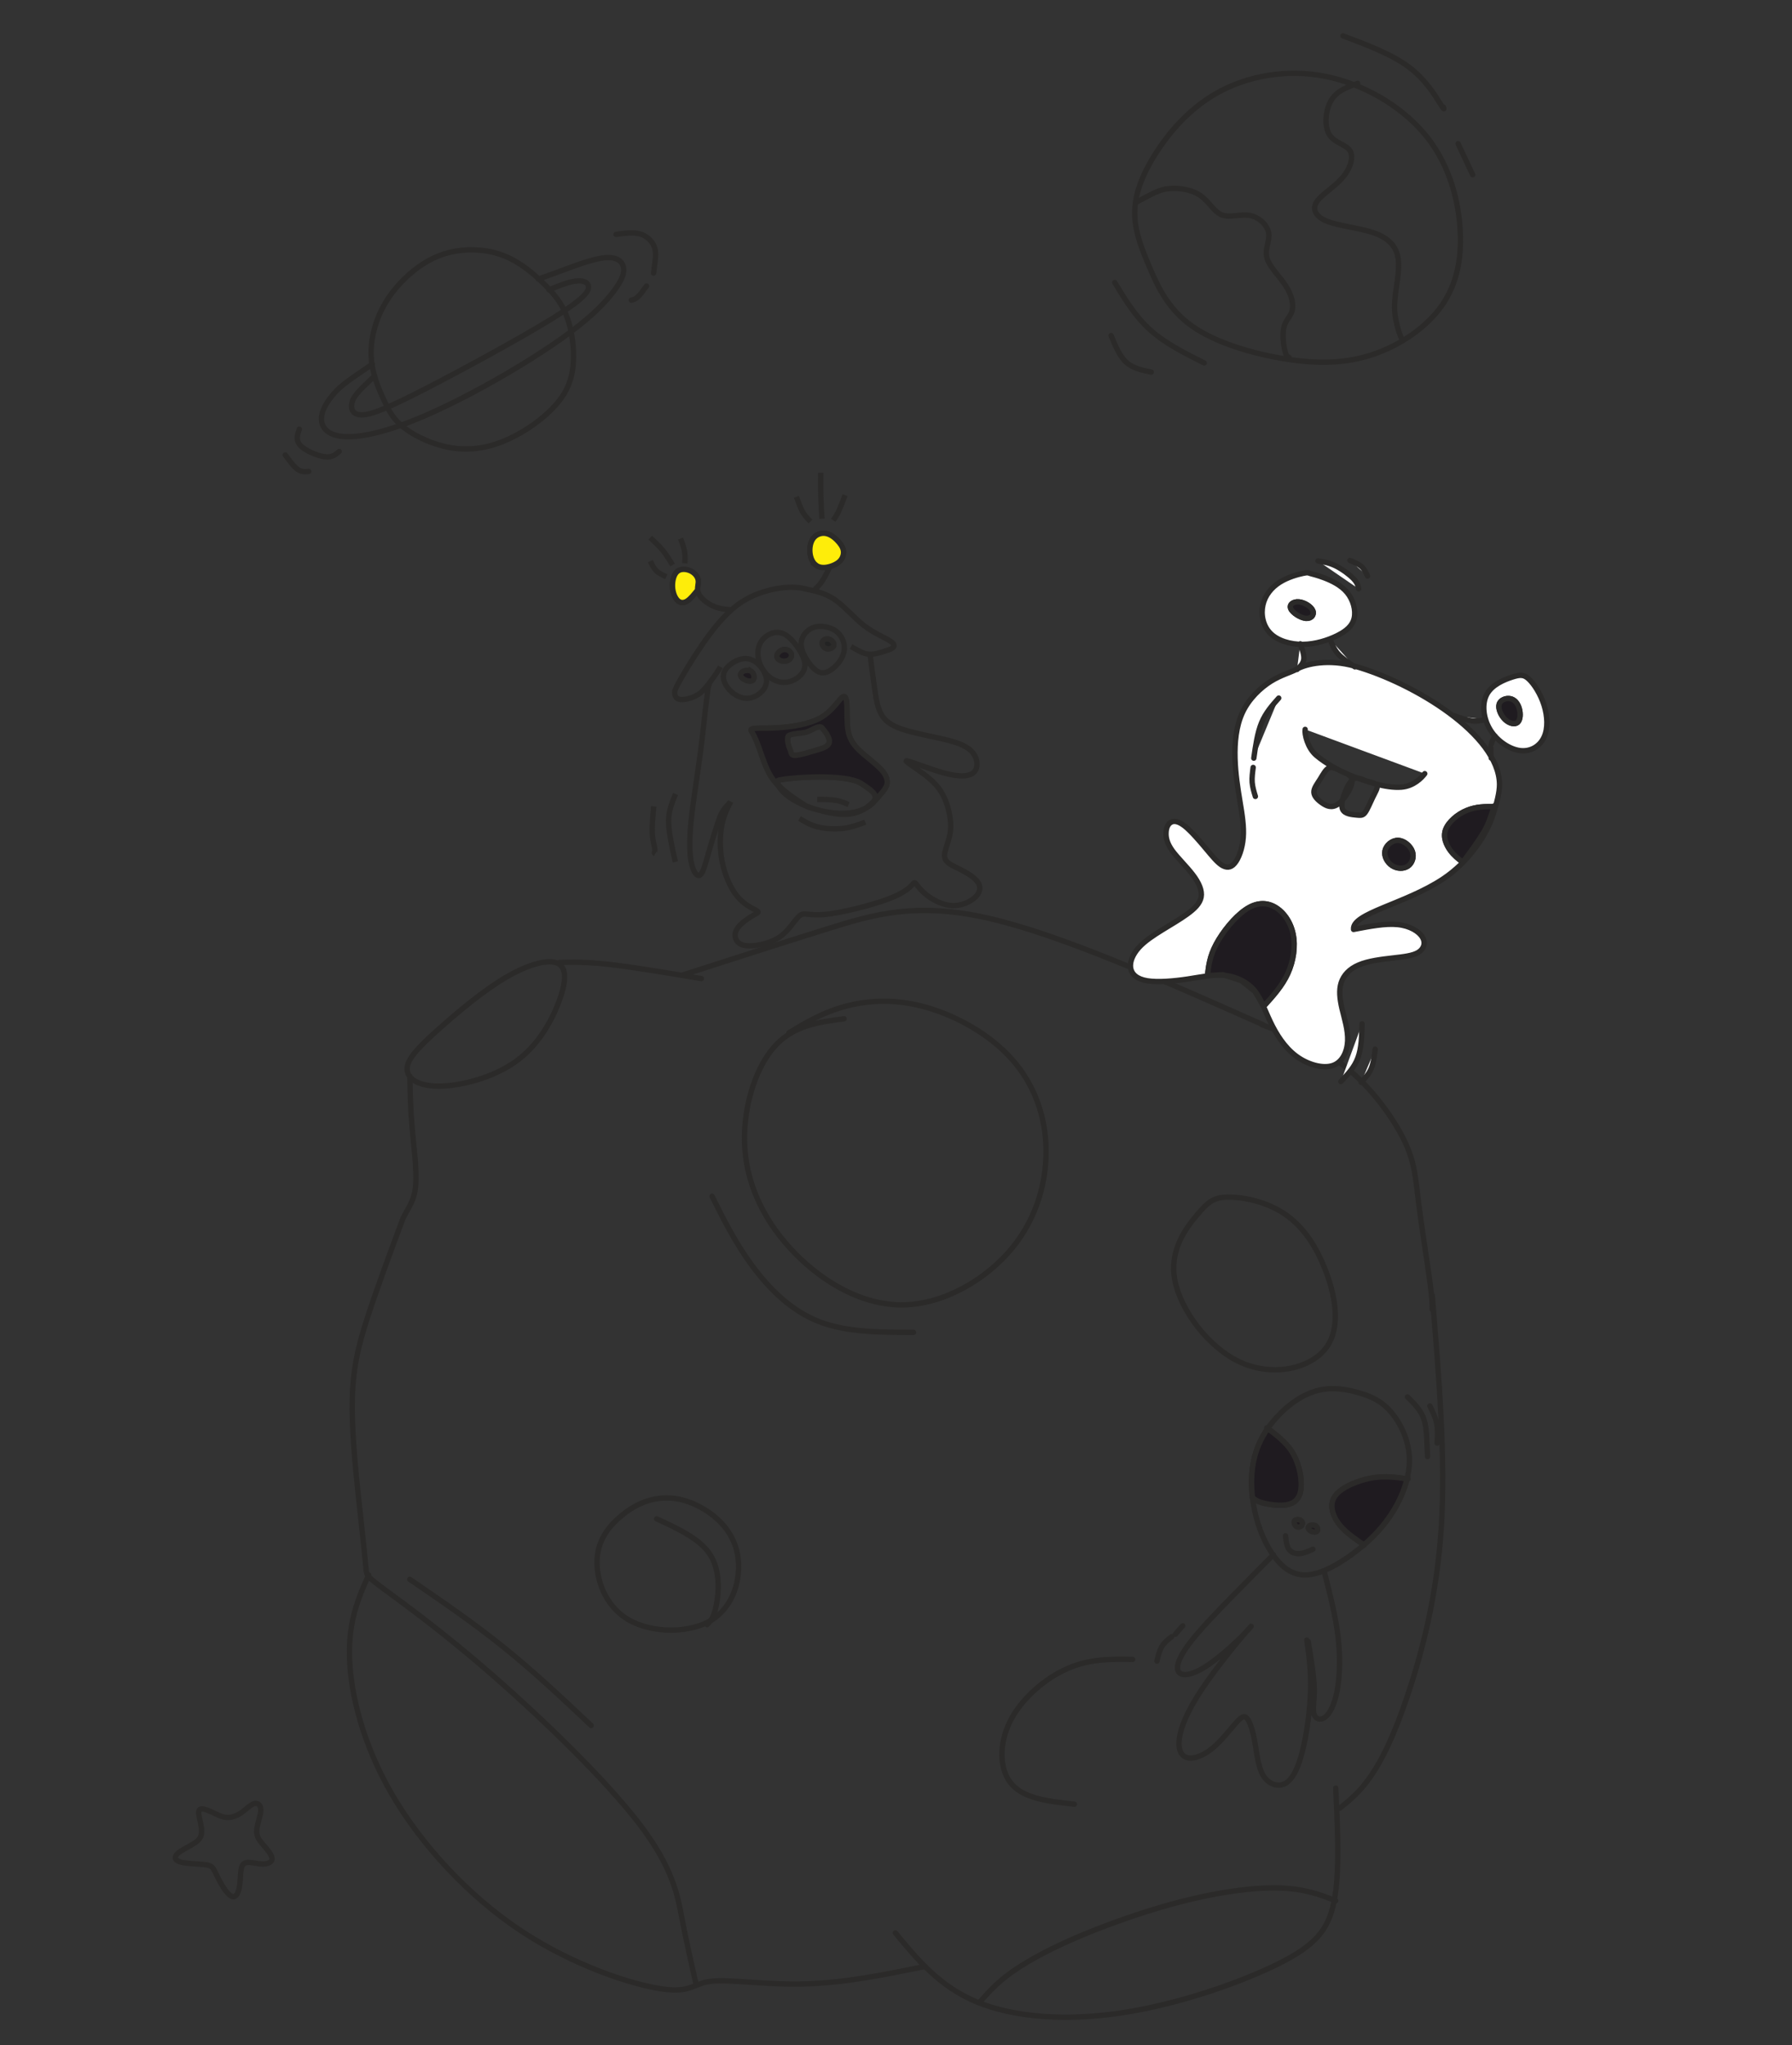 <?xml version="1.0" encoding="UTF-8" standalone="no"?>
<!-- Creator: CorelDRAW X7 -->

<svg
   xmlns:dc="http://purl.org/dc/elements/1.1/"
   xmlns:cc="http://creativecommons.org/ns#"
   xmlns:rdf="http://www.w3.org/1999/02/22-rdf-syntax-ns#"
   xmlns:svg="http://www.w3.org/2000/svg"
   xmlns="http://www.w3.org/2000/svg"
   xmlns:sodipodi="http://sodipodi.sourceforge.net/DTD/sodipodi-0.dtd"
   xmlns:inkscape="http://www.inkscape.org/namespaces/inkscape"
   xml:space="preserve"
   width="461"
   height="526"
   version="1.1"
   style="clip-rule:evenodd;fill-rule:evenodd;image-rendering:optimizeQuality;shape-rendering:geometricPrecision;text-rendering:geometricPrecision"
   viewBox="0 0 12197.292 13917.083"
   id="svg6522"
   sodipodi:docname="ca.svg"
   inkscape:version="0.92.4 (5da689c313, 2019-01-14)"><rect x="0" y="0" width="12197.292" height="13917.083" fill="#333333" stroke="none"/><sodipodi:namedview
   pagecolor="#ffffff"
   bordercolor="#666666"
   borderopacity="1"
   objecttolerance="10"
   gridtolerance="10"
   guidetolerance="10"
   inkscape:pageopacity="0"
   inkscape:pageshadow="2"
   inkscape:window-width="1920"
   inkscape:window-height="1017"
   id="namedview6524"
   showgrid="false"
   inkscape:zoom="1.6819304"
   inkscape:cx="381.31013"
   inkscape:cy="298.56423"
   inkscape:window-x="-8"
   inkscape:window-y="32"
   inkscape:window-maximized="1"
   inkscape:current-layer="svg6522"
   units="px" />
 <defs
   id="defs6452">
  <style
   type="text/css"
   id="style6450">
   <![CDATA[
    .str2 {stroke:#2B2A29;stroke-width:75}
    .str0 {stroke:#2B2A29;stroke-width:20}
    .str4 {stroke:#2B2A29;stroke-width:75;stroke-linecap:round}
    .str1 {stroke:#2B2A29;stroke-width:75;stroke-linecap:round;stroke-linejoin:round}
    .str3 {stroke:#2B2A29;stroke-width:75;stroke-linecap:round;stroke-linejoin:round}
    .fil0 {fill:none}
    .fil4 {fill:#7688A1}
    .fil2 {fill:#232323}
    .fil1 {fill:#1F1B20}
    .fil3 {fill:#FEED0A}
    .fil5 {fill:white}
   ]]>
  </style>
 </defs>
 <g
   id="Слой_x0020_1"
   transform="matrix(0.486,0,0,0.486,769.287,-226.695)">
  <g
   id="_1728678565936">
   <path
   class="fil0 str0"
   d="m 14553,2696 c -183,311 -251,558 -243,793 9,234 94,456 209,724 115,269 260,584 593,819 332,234 852,388 1309,460 456,73 848,64 1227,-64 380,-128 746,-375 964,-686 217,-311 285,-686 251,-1113 -34,-426 -170,-903 -503,-1296 -245,-289 -597,-532 -980,-680 -137,-53 -277,-94 -418,-121 -537,-102 -1083,0 -1505,239 -422,238 -720,614 -904,925 z"
   id="path6455"
   inkscape:connector-curvature="0"
   style="fill:none;stroke:#2b2a29;stroke-width:20" />
   <path
   class="fil0 str1"
   d="m 14553,2696 c 184,-311 482,-687 904,-925 422,-239 968,-341 1505,-239 537,102 1066,409 1398,801 333,393 469,870 503,1296 34,427 -34,802 -251,1113 -218,311 -584,558 -964,686 -379,128 -771,137 -1227,64 -457,-72 -977,-226 -1309,-460 -333,-235 -478,-550 -593,-819 -115,-268 -200,-490 -209,-724 -8,-235 60,-482 243,-793 z m -223,601 c 128,-60 287,-171 441,-188 153,-17 332,9 456,94 124,85 192,230 303,273 111,42 264,-17 396,8 132,26 243,137 260,248 17,110 -60,221 -25,345 34,124 179,260 264,392 85,132 111,260 89,345 -21,86 -89,128 -115,231 -25,102 -8,264 22,362 29,98 8,30 51,64 m 959,-3837 c -145,51 -290,103 -371,239 -81,136 -98,358 -26,477 73,120 235,137 290,226 56,90 5,252 -110,384 -116,132 -295,234 -359,337 -63,102 -12,204 150,268 162,64 434,90 631,154 196,64 315,166 353,320 39,153 -4,358 -25,520 -21,162 -21,281 4,392 26,111 38,175 90,277 M 17226,969 c 341,128 682,256 921,435 239,179 375,409 439,512 64,102 56,76 47,51 m 205,511 c 68,145 136,290 204,435 m -5013,1509 c 145,239 290,478 499,665 209,188 482,324 754,461 m -1304,-384 c 60,145 119,290 213,375 94,85 222,111 350,137"
   id="path6457"
   inkscape:connector-curvature="0"
   style="fill:none;stroke:#2b2a29;stroke-width:75;stroke-linecap:round;stroke-linejoin:round" />
  </g>
  <g
   id="_1728599282256">
   <path
   class="fil0 str2"
   d="m 8939,10701 c -37,-54 146,-35 271,-41 33,-1 69,-2 107,-5 183,-12 423,-45 587,-136 164,-91 251,-240 303,-285 51,-45 66,14 71,113 4,99 -3,237 16,346 19,108 64,185 146,267 83,82 202,168 284,246 81,77 124,147 118,224 -6,77 -98,158 -163,239 -308,378 -1151,101 -1335,-166 -38,-55 -60,-71 -94,-115 -146,-187 -194,-516 -311,-687 z m 3,-832 c 32,23 43,74 31,103 -11,29 -45,36 -83,27 -38,-9 -81,-34 -95,-61 -15,-27 -2,-56 31,-72 32,-16 84,-20 116,3 z m 462,-309 c 43,-2 85,27 96,61 11,35 -11,73 -47,91 -36,17 -86,14 -118,-4 -32,-17 -46,-48 -32,-81 15,-32 58,-66 101,-67 z m 652,-131 c 29,19 48,55 36,82 -13,27 -57,45 -92,39 -34,-6 -60,-36 -66,-64 -7,-27 5,-52 30,-65 25,-12 64,-11 92,8 z m -1019,336 c -72,-68 -154,-93 -247,-69 -92,24 -196,97 -230,179 -33,82 4,175 73,249 69,75 171,131 276,117 105,-14 215,-99 238,-198 24,-98 -38,-209 -110,-278 z m 544,-246 c -69,-95 -148,-178 -238,-195 -90,-18 -191,29 -249,102 -59,72 -75,170 -54,267 21,97 79,193 157,254 78,62 176,88 274,64 98,-25 195,-101 215,-194 20,-92 -37,-202 -105,-298 z m 454,-262 c -73,-24 -165,-32 -242,1 -77,33 -138,107 -152,186 -15,78 18,161 67,244 50,82 116,165 185,190 69,25 141,-9 205,-66 65,-56 120,-136 138,-215 18,-79 -2,-158 -39,-217 -36,-59 -90,-99 -162,-123 z m 136,-1194 c -41,-50 -105,-108 -174,-125 -69,-18 -142,6 -186,60 -44,54 -58,138 -50,211 8,73 38,134 81,168 43,34 98,41 160,30 61,-11 128,-39 170,-77 42,-39 59,-87 59,-132 -1,-44 -19,-85 -60,-135 z m -1983,663 c -50,62 -99,124 -147,155 -48,30 -95,29 -133,-7 -38,-37 -67,-108 -72,-189 -4,-82 16,-173 65,-216 48,-43 125,-38 186,-10 60,29 103,80 109,135 6,54 -25,112 3,178 28,66 116,139 204,179 87,40 173,47 259,54 m 1381,-612 c -38,80 -76,159 -117,218 -41,59 -85,98 -128,136 m -41,-21 c -94,-25 -188,-49 -357,-33 -168,16 -411,74 -621,219 -211,146 -390,380 -534,591 -145,211 -255,399 -314,505 -59,106 -66,131 -64,166 3,35 16,79 82,86 65,7 183,-24 267,-84 84,-61 240,-283 290,-373 m -154,236 c -29,81 -16,67 -40,234 -24,167 -44,419 -86,732 -41,313 -103,686 -131,966 -27,280 -21,466 8,590 29,125 81,187 122,154 42,-34 73,-162 120,-325 47,-163 109,-360 153,-483 45,-122 115,-164 142,-211 m 1963,-2066 c 21,167 42,333 65,488 22,155 45,297 123,396 77,99 209,153 399,202 189,48 436,90 600,142 164,53 244,116 284,197 40,82 38,182 -29,234 -68,52 -202,56 -411,-1 -208,-57 -491,-175 -523,-170 -31,5 189,133 329,254 140,121 199,235 241,363 41,128 64,270 42,403 -23,133 -91,255 -75,334 16,80 116,116 218,167 102,51 206,116 250,185 43,69 26,142 -43,206 -69,64 -189,119 -312,116 -124,-4 -251,-65 -341,-130 -89,-64 -141,-132 -167,-166 -26,-34 -26,-34 -61,4 -35,38 -105,114 -342,202 -238,89 -644,190 -874,213 -231,23 -287,-33 -353,13 -65,46 -141,193 -264,286 -122,94 -292,133 -408,140 -116,7 -178,-18 -212,-65 -34,-47 -40,-117 10,-186 51,-70 156,-140 221,-177 64,-37 87,-40 38,-68 -48,-27 -168,-78 -266,-197 -98,-118 -176,-305 -212,-490 -35,-184 -30,-367 -3,-506 27,-139 76,-235 125,-331 M 9677,8708 c 145,29 291,58 429,152 139,95 270,255 411,364 141,109 291,167 366,216 76,49 76,90 -15,123 -304,108 -326,68 -532,-44 m -336,31 c -34,-6 -60,-36 -66,-64 -7,-27 5,-52 30,-65 25,-12 64,-11 92,8 29,19 48,55 36,82 -13,27 -57,45 -92,39 z m -665,158 c -32,-17 -46,-48 -32,-81 15,-32 58,-66 101,-67 43,-2 85,27 96,61 11,35 -11,73 -47,91 -36,17 -86,14 -118,-4 z m 599,-222 c -7,-27 5,-52 30,-65 25,-12 64,-11 92,8 29,19 48,55 36,82 -13,27 -57,45 -92,39 -34,-6 -60,-36 -66,-64 z m -599,222 c -32,-17 -46,-48 -32,-81 15,-32 58,-66 101,-67 43,-2 85,27 96,61 11,35 -11,73 -47,91 -36,17 -86,14 -118,-4 z m -540,230 c -15,-27 -2,-56 31,-72 32,-16 84,-20 116,3 32,23 43,74 31,103 -11,29 -45,36 -83,27 -38,-9 -81,-34 -95,-61 z M 9842,8377 c -43,-34 -73,-95 -81,-168 -8,-73 6,-157 50,-211 44,-54 117,-78 186,-60 69,17 133,75 174,125 41,50 59,91 60,135 0,45 -17,93 -59,132 -33,30 -82,54 -131,68 -13,4 -26,7 -39,9 -62,11 -117,4 -160,-30 z m -1934,497 c -38,-37 -67,-108 -72,-189 -4,-82 16,-173 65,-216 48,-43 125,-38 186,-10 60,29 103,80 109,135 5,41 -12,85 -8,132 -50,62 -99,124 -147,155 -48,30 -95,29 -133,-7 z m 2628,3103 c -93,36 -187,71 -303,86 -117,14 -256,8 -362,-19 -107,-26 -182,-73 -257,-119 m -1735,-342 c -42,100 -84,201 -95,317 -10,116 11,247 32,355 20,108 40,193 60,278 m -303,-777 c -13,137 -25,273 -21,375 5,102 28,169 34,209 7,40 -3,53 -4,62 -2,9 5,14 12,18 m 2659,-5021 c -33,86 -65,172 -93,231 -28,59 -51,90 -73,122 m -175,-666 c -1,111 -2,223 1,330 3,107 10,210 16,313 m -358,-307 c 28,77 55,153 87,210 33,58 72,97 110,136 m -1759,585 c 2,-57 5,-115 -6,-172 -10,-58 -32,-116 -55,-174 m -199,534 c -50,-23 -101,-45 -138,-82 -38,-36 -62,-86 -86,-137 m 312,55 c -42,-69 -84,-139 -136,-203 -53,-64 -115,-122 -177,-181 m 3114,3710 c -260,256 -557,161 -898,66 -25,-7 -571,-347 -411,-381 194,-42 935,-90 1148,46 189,120 249,183 161,269 z m -840,-718 c -343,103 -279,51 -316,-25 -32,-65 -51,-186 -12,-200 72,-28 150,-24 221,-39 86,-18 196,-115 240,-64 213,249 57,271 -133,328 z m 504,746 c -53,-23 -105,-47 -178,-59 -73,-13 -167,-13 -261,-14 m -613,-270 c -146,-187 -194,-516 -311,-687 -37,-54 146,-35 271,-41 33,-1 69,-2 107,-5 183,-12 423,-45 587,-136 164,-91 251,-240 303,-285 51,-45 66,14 71,113 4,99 -3,237 16,346 19,108 64,185 146,267 83,82 202,168 284,246 81,77 124,147 118,224 -6,77 -98,158 -163,239 -37,44 -80,80 -130,107 30,-20 60,-44 89,-73 88,-86 28,-149 -161,-269 -213,-136 -954,-88 -1148,-46 -138,29 250,286 375,361 -164,-67 -299,-157 -360,-246 -38,-55 -60,-71 -94,-115 z m 232,-428 c 37,76 -27,128 316,25 190,-57 346,-79 133,-328 -44,-51 -154,46 -240,64 -71,15 -149,11 -221,39 -39,14 -20,135 12,200 z M 9335,9708 c -32,-17 -46,-48 -32,-81 15,-32 58,-66 101,-67 43,-2 85,27 96,61 11,35 -11,73 -47,91 -36,17 -86,14 -118,-4 z m -540,230 c -15,-27 -2,-56 31,-72 32,-16 84,-20 116,3 32,23 43,74 31,103 -11,29 -45,36 -83,27 -38,-9 -81,-34 -95,-61 z m 1205,-388 c -34,-6 -60,-36 -66,-64 -7,-27 5,-52 30,-65 25,-12 64,-11 92,8 29,19 48,55 36,82 -13,27 -57,45 -92,39 z M 7836,8685 c -4,-82 16,-173 65,-216 48,-43 125,-38 186,-10 60,29 103,80 109,135 5,41 -12,85 -8,132 -50,62 -99,124 -147,155 -48,30 -95,29 -133,-7 -38,-37 -67,-108 -72,-189 z m 1925,-476 c -8,-73 6,-157 50,-211 44,-54 117,-78 186,-60 69,17 133,75 174,125 41,50 59,91 60,135 0,45 -17,93 -59,132 -33,30 -82,54 -131,68 -13,4 -26,7 -39,9 -62,11 -117,4 -160,-30 -43,-34 -73,-95 -81,-168 z"
   id="path6460"
   inkscape:connector-curvature="0"
   style="fill:none;stroke:#2b2a29;stroke-width:75" />
   <path
   class="fil1 str2"
   d="m 9250,11388 c -146,-187 -194,-516 -311,-687 -37,-54 146,-35 271,-41 33,-1 69,-2 107,-5 183,-12 423,-45 587,-136 164,-91 251,-240 303,-285 51,-45 66,14 71,113 4,99 -3,237 16,346 19,108 64,185 146,267 83,82 202,168 284,246 81,77 124,147 118,224 -6,77 -98,158 -163,239 -37,44 -80,80 -130,107 30,-20 60,-44 89,-73 88,-86 28,-148 -161,-269 -213,-136 -954,-88 -1148,-46 -138,29 250,286 375,361 -164,-67 -299,-157 -360,-246 -38,-55 -60,-71 -94,-115 z m 232,-428 c 37,76 -27,128 316,25 190,-57 346,-79 133,-328 -44,-51 -154,46 -240,64 -71,15 -149,11 -221,39 -39,14 -20,135 12,200 z"
   id="path6462"
   inkscape:connector-curvature="0"
   style="fill:#1f1b20;stroke:#2b2a29;stroke-width:75" />
   <path
   class="fil1 str2"
   d="m 9335,9708 c -32,-17 -46,-48 -32,-81 15,-32 58,-66 101,-67 43,-2 85,27 96,61 11,35 -11,73 -47,91 -36,17 -86,14 -118,-4 z"
   id="path6464"
   inkscape:connector-curvature="0"
   style="fill:#1f1b20;stroke:#2b2a29;stroke-width:75" />
   <path
   class="fil1 str2"
   d="m 8795,9938 c -15,-27 -2,-56 31,-72 32,-16 84,-20 116,3 32,23 43,74 31,103 -11,29 -45,36 -83,27 -38,-9 -80,-34 -95,-61 z"
   id="path6466"
   inkscape:connector-curvature="0"
   style="fill:#1f1b20;stroke:#2b2a29;stroke-width:75" />
   <path
   class="fil2 str2"
   d="m 9934,9486 c -7,-27 5,-52 30,-65 25,-12 64,-11 92,8 29,19 48,55 36,82 -13,27 -57,45 -92,39 -34,-6 -60,-36 -66,-64 z"
   id="path6468"
   inkscape:connector-curvature="0"
   style="fill:#232323;stroke:#2b2a29;stroke-width:75" />
   <path
   class="fil3 str2"
   d="m 7836,8685 c -4,-82 16,-173 65,-216 48,-43 125,-38 186,-10 60,29 103,80 109,135 5,41 -12,85 -8,132 -50,62 -99,124 -147,155 -48,30 -95,29 -133,-7 -38,-37 -67,-108 -72,-189 z"
   id="path6470"
   inkscape:connector-curvature="0"
   style="fill:#feed0a;stroke:#2b2a29;stroke-width:75" />
   <path
   class="fil3 str2"
   d="m 9842,8377 c -43,-34 -73,-95 -81,-168 -8,-73 6,-157 50,-211 44,-54 117,-78 186,-60 69,17 133,75 174,125 41,50 59,91 60,135 0,45 -17,93 -59,132 -33,30 -82,54 -131,68 -13,4 -26,7 -39,9 -62,11 -117,4 -160,-30 z"
   id="path6472"
   inkscape:connector-curvature="0"
   style="fill:#feed0a;stroke:#2b2a29;stroke-width:75" />
  </g>
  <path
   class="fil0 str1"
   d="m 3795,6070 c -74,-159 -161,-362 -178,-586 -16,-225 38,-471 148,-688 109,-216 274,-402 449,-542 175,-139 361,-233 581,-271 219,-38 470,-22 692,69 222,90 414,254 562,402 147,148 252,279 320,482 68,203 101,476 68,701 -32,225 -131,400 -306,572 -175,173 -427,343 -677,441 -249,99 -495,126 -739,82 -244,-44 -485,-159 -635,-274 -151,-115 -211,-230 -285,-388 z m -131,-341 c -115,115 -266,237 -307,343 -41,107 -8,206 131,203 140,-3 386,-107 907,-375 520,-268 1314,-701 1749,-969 436,-269 512,-373 515,-441 3,-69 -68,-102 -180,-88 -113,14 -221,62 -374,122 M 3632,5563 c -164,121 -382,249 -505,378 -123,129 -205,266 -208,383 -3,118 74,217 249,247 175,30 449,-8 802,-129 354,-120 786,-323 1230,-567 443,-243 898,-528 1213,-764 315,-235 490,-421 599,-567 110,-145 154,-249 137,-334 -16,-84 -93,-150 -254,-136 -162,13 -408,106 -586,172 -178,66 -245,90 -354,128 M 2609,6475 c -27,77 -54,153 14,227 69,74 233,145 340,159 106,14 156,-30 205,-74 m -756,49 c 61,82 121,165 176,203 54,38 104,33 153,27 M 7045,3748 c 121,-17 241,-33 337,-6 96,28 167,99 197,175 30,77 19,159 11,222 -8,63 -13,107 -19,151 m -99,181 c -43,60 -87,120 -123,153 -35,33 -63,38 -90,44"
   id="path6475"
   inkscape:connector-curvature="0"
   style="fill:none;stroke:#2b2a29;stroke-width:75;stroke-linecap:round;stroke-linejoin:round" />
  <g
   id="_1728599290448">
   <path
   class="fil0 str3"
   d="m 4561,15673 c 300,0 750,-113 1070,-338 319,-225 506,-563 610,-835 103,-272 122,-479 -10,-545 -131,-65 -413,10 -732,197 -319,188 -676,489 -938,723 -263,235 -432,404 -442,545 -9,140 141,253 442,253 z m 1694,-1732 c 183,-4 366,-9 697,28 331,38 809,118 1288,198 m -4083,1365 c 5,235 9,470 33,735 23,265 65,561 49,788 -16,228 -106,317 -181,477 -178,478 -356,957 -488,1361 -131,403 -216,732 -220,1225 -5,492 70,1149 117,1577 47,427 66,624 75,727 9,103 9,113 277,310 267,197 802,582 1506,1196 704,615 1577,1460 2047,2075 469,615 535,1000 596,1323 61,324 143,671 200,934 M 3580,22516 c -141,319 -282,638 -268,1150 14,511 183,1215 596,1924 413,709 1070,1422 1807,1910 737,488 1553,751 1971,812 418,61 437,-80 699,-108 263,-28 770,56 1324,38 554,-19 1057,-121 1658,-243 m -410,-471 c 310,376 620,751 1141,967 521,216 1253,272 2046,150 793,-122 1647,-422 2168,-680 521,-258 709,-474 789,-878 80,-404 51,-995 23,-1586 m -4987,2999 c 206,-235 360,-399 834,-657 474,-258 1215,-540 1844,-714 629,-173 1145,-239 1511,-230 366,10 582,94 798,179 M 7969,14120 c 696,-224 1392,-448 2035,-649 644,-201 1235,-379 2244,-152 1008,228 2434,862 3860,1495 m -19,-2 c 411,156 821,311 1177,596 356,284 656,697 811,1011 155,315 164,531 206,873 43,343 118,812 155,1084 38,273 38,348 38,423 m 0,-197 c 94,1135 188,2271 127,3243 -61,971 -277,1778 -470,2351 -192,573 -361,911 -516,1136 -155,225 -296,338 -436,450 M 10239,14730 c -361,47 -723,94 -990,406 -268,312 -441,889 -399,1429 42,539 300,1042 704,1452 404,411 953,730 1521,718 567,-11 1154,-354 1516,-793 361,-439 497,-974 474,-1457 -24,-483 -207,-915 -535,-1253 -329,-338 -803,-582 -1225,-685 -423,-104 -794,-66 -1092,21 -298,87 -523,223 -748,359 m 5712,2555 c -155,186 -385,491 -306,908 80,418 470,948 927,1153 458,204 984,82 1197,-214 214,-296 115,-765 -33,-1126 -148,-362 -345,-615 -598,-770 -254,-155 -563,-211 -758,-206 -195,4 -275,70 -429,255 z m -8054,4203 c -160,132 -324,319 -343,603 -18,284 108,664 442,857 333,192 872,197 1187,-14 314,-212 404,-639 326,-953 -77,-315 -321,-516 -540,-627 -218,-110 -410,-129 -584,-101 -174,29 -328,104 -488,235 z m 7157,2014 c -300,-5 -601,-10 -915,129 -314,138 -643,420 -803,741 -159,322 -150,683 29,882 178,200 525,237 873,275"
   id="path6477"
   inkscape:connector-curvature="0"
   style="fill:none;stroke:#2b2a29;stroke-width:75;stroke-linecap:round;stroke-linejoin:round" />
   <g
   id="g6493">
    <path
   class="fil0 str4"
   d="m 16873,19934 c -206,52 -409,194 -570,368 -160,174 -279,380 -329,622 -50,243 -31,521 33,771 64,250 174,471 300,619 126,147 270,221 450,199 180,-22 397,-139 603,-291 206,-151 400,-336 550,-568 149,-232 253,-510 246,-768 -7,-258 -126,-496 -254,-647 -129,-152 -268,-218 -442,-269 -173,-52 -381,-89 -587,-36 z m -622,2299 c -171,172 -341,343 -559,566 -219,223 -486,497 -634,699 -148,201 -177,330 -127,384 50,55 178,36 351,-70 172,-106 389,-298 526,-435 137,-136 193,-216 67,-70 -126,146 -433,519 -632,819 -199,300 -290,527 -310,686 -19,158 31,247 122,265 90,18 221,-34 345,-136 124,-103 241,-255 320,-345 80,-91 122,-120 163,-71 41,49 81,176 109,334 28,158 44,346 117,466 73,119 203,168 307,112 105,-57 184,-219 245,-465 61,-246 104,-575 111,-847 7,-271 -23,-484 -53,-697 m 244,-957 c 79,307 158,614 193,905 35,292 25,567 -13,766 -38,198 -104,320 -171,368 -67,48 -135,22 -154,-50 -20,-71 10,-190 5,-366 -5,-176 -45,-411 -84,-645 m -581,-2993 c 130,98 261,195 346,325 85,129 126,291 135,415 9,125 -13,212 -63,267 -49,55 -125,76 -219,78 -94,1 -207,-18 -277,-40 -70,-22 -97,-47 -124,-71 m 2181,-257 c -153,-22 -306,-44 -473,-20 -167,24 -348,93 -456,169 -108,76 -143,158 -137,249 7,90 55,189 137,278 82,90 198,169 314,249 m -916,-355 c -24,-4 -51,2 -60,21 -9,19 1,51 21,68 19,16 48,17 66,5 19,-12 28,-37 22,-56 -6,-20 -26,-34 -49,-38 z m 226,81 c -26,-11 -65,-6 -82,9 -17,15 -12,40 8,57 20,18 55,27 78,25 24,-2 36,-15 36,-35 -1,-20 -14,-46 -40,-56 z m -411,144 c 8,72 15,144 48,190 32,46 90,65 150,60 61,-4 123,-33 186,-62 m -1978,1225 c -52,40 -104,81 -138,138 -35,57 -52,130 -69,204 m 258,-376 c 33,-39 66,-78 83,-97 17,-20 19,-20 21,-21 m 3147,-3205 c 86,85 172,170 217,278 45,108 50,239 54,336 4,97 7,159 10,221 m 32,-708 c 40,79 79,159 96,245 17,87 12,181 6,275"
   id="path6479"
   inkscape:connector-curvature="0"
   style="fill:none;stroke:#2b2a29;stroke-width:75;stroke-linecap:round" />
    <path
   class="fil4 str4"
   d="m 16576,21463 c 50,-55 72,-142 63,-267 -9,-124 -50,-286 -135,-415 -83,-125 -207,-221 -332,-315 -94,136 -163,288 -198,458 -33,160 -36,336 -16,508 27,24 55,48 122,69 70,22 183,41 277,40 94,-2 170,-23 219,-78 z"
   id="path6481"
   inkscape:connector-curvature="0"
   style="fill:#7688a1;stroke:#2b2a29;stroke-width:75;stroke-linecap:round" />
    <path
   class="fil1 str4"
   d="m 17910,21654 c 95,-148 172,-315 213,-483 -148,-21 -297,-41 -459,-18 -167,24 -348,93 -456,169 -108,76 -143,158 -137,249 7,90 55,189 137,278 81,89 196,168 311,247 145,-125 280,-271 391,-442 z"
   id="path6483"
   inkscape:connector-curvature="0"
   style="fill:#1f1b20;stroke:#2b2a29;stroke-width:75;stroke-linecap:round" />
    <path
   class="fil1 str4"
   d="m 16639,21196 c -9,-124 -50,-286 -135,-415 -83,-125 -207,-221 -332,-315 -94,136 -163,288 -198,458 -33,160 -36,336 -16,508 27,24 55,48 122,69 70,22 183,41 277,40 94,-2 170,-23 219,-78 50,-55 72,-142 63,-267 z"
   id="path6485"
   inkscape:connector-curvature="0"
   style="fill:#1f1b20;stroke:#2b2a29;stroke-width:75;stroke-linecap:round" />
    <path
   class="fil4 str4"
   d="m 16633,21837 c 19,-12 28,-37 22,-56 -6,-20 -26,-34 -49,-38 -24,-4 -51,2 -60,21 -9,19 1,51 21,68 19,16 48,17 66,5 z"
   id="path6487"
   inkscape:connector-curvature="0"
   style="fill:#7688a1;stroke:#2b2a29;stroke-width:75;stroke-linecap:round" />
    <path
   class="fil1 str4"
   d="m 16872,21880 c -1,-20 -14,-46 -40,-56 -26,-11 -65,-6 -82,9 -17,15 -12,40 8,57 20,18 55,27 78,25 24,-2 36,-15 36,-35 z"
   id="path6489"
   inkscape:connector-curvature="0"
   style="fill:#1f1b20;stroke:#2b2a29;stroke-width:75;stroke-linecap:round" />
    <path
   class="fil1 str4"
   d="m 16633,21837 c 19,-12 28,-37 22,-56 -6,-20 -26,-34 -49,-38 -24,-4 -51,2 -60,21 -9,19 1,51 21,68 19,16 48,17 66,5 z"
   id="path6491"
   inkscape:connector-curvature="0"
   style="fill:#1f1b20;stroke:#2b2a29;stroke-width:75;stroke-linecap:round" />
   </g>
   <g
   id="g6510">
    <g
   id="g6498">
     <path
   class="fil5"
   d="m 16769,8496 c -33,-10 -33,-17 -104,-2 -70,15 -211,52 -326,125 -115,73 -204,182 -234,316 -30,133 -1,291 102,396 103,106 281,158 457,157 176,-2 350,-58 480,-122 130,-65 215,-138 239,-247 24,-109 -14,-254 -100,-358 -85,-103 -217,-165 -316,-203 -99,-38 -165,-52 -198,-62 z m 2827,1450 c -111,36 -280,104 -354,239 -74,136 -52,338 45,497 97,159 270,274 419,293 149,18 275,-60 334,-185 59,-125 50,-297 1,-453 -49,-155 -138,-293 -210,-361 -71,-68 -124,-65 -235,-30 z m -3011,-114 c -92,51 -224,82 -370,173 -145,91 -306,243 -396,435 -91,193 -111,427 -105,645 6,217 39,418 69,602 31,185 58,352 46,506 -12,154 -64,295 -122,362 -57,68 -120,62 -183,21 -63,-42 -126,-120 -216,-227 -90,-108 -208,-245 -298,-317 -90,-71 -153,-77 -195,-52 -43,25 -65,79 -67,147 -3,68 14,148 87,249 73,101 201,223 288,338 87,114 133,222 116,313 -17,92 -98,167 -199,240 -101,73 -223,143 -346,219 -123,76 -248,158 -331,251 -83,94 -125,198 -111,283 15,86 86,154 233,178 147,24 369,5 563,-24 194,-29 359,-68 518,-52 159,16 311,87 412,203 100,116 148,276 231,448 82,173 198,358 361,479 162,121 373,178 510,133 138,-45 204,-193 211,-346 6,-153 -46,-312 -79,-451 -32,-139 -45,-258 -12,-362 34,-105 114,-194 247,-250 132,-57 318,-79 474,-97 156,-18 282,-31 360,-79 77,-48 106,-130 58,-211 -48,-81 -172,-160 -346,-178 -174,-18 -396,25 -619,68 -24,-227 718,-352 1252,-706 357,-237 611,-608 704,-909 46,-147 90,-300 88,-421 -12,-693 -1193,-1411 -2023,-1649 -371,-106 -684,-32 -810,38 z m -1257,4293 c 15,-135 31,-269 122,-440 91,-171 257,-378 410,-482 152,-105 292,-106 412,-38 120,68 220,206 255,378 36,172 6,378 -74,553 -79,174 -209,317 -339,460 l -121,-208 -193,-153 -252,-82 z m 1368,-3447 c -11,63 31,257 156,364 125,107 330,227 551,308 125,46 415,155 641,137 171,-14 283,-130 327,-189 z m 337,538 c 48,-18 107,20 177,52 70,31 152,57 142,148 -9,91 -109,248 -196,309 -87,61 -160,27 -222,-16 -62,-43 -114,-95 -116,-151 -2,-56 46,-116 88,-183 42,-68 79,-141 127,-159 z m 189,585 c 31,62 127,70 189,76 63,6 92,10 125,-35 33,-45 70,-137 107,-213 37,-76 75,-135 59,-168 -15,-33 -85,-40 -146,-60 -61,-20 -113,-53 -162,-37 -48,15 -92,80 -130,170 -39,90 -73,205 -42,267 z m 2127,-42 c -138,0 -257,-1 -390,54 -132,54 -258,163 -297,271 -38,107 12,213 67,289 56,75 117,121 178,167 z m 0,-13 c -45,111 -71,235 -150,367 -79,132 -192,285 -305,438 z m -1352,486 c -85,-2 -167,69 -183,147 -16,79 34,164 102,208 69,44 156,47 217,7 60,-40 92,-125 65,-205 -28,-80 -116,-155 -201,-157 z M 16609,8893 c -78,-7 -139,36 -115,94 24,58 135,130 212,137 77,7 122,-51 97,-109 -24,-57 -117,-115 -194,-122 z m 2962,1356 c -61,-13 -139,15 -158,77 -18,61 23,156 82,213 59,57 136,76 176,42 40,-35 44,-122 24,-193 -20,-72 -63,-126 -124,-139 z m -2524,-829 c 27,69 53,137 110,201 58,64 147,123 236,182 z m -419,60 c 28,79 56,157 49,217 -8,60 -51,102 -95,143 z m 2588,1060 c -55,14 -109,28 -182,19 -72,-9 -162,-41 -251,-73 z m 139,230 c -23,38 -45,75 -54,127 -9,51 -4,117 1,183 z m -693,1314 c -38,107 12,213 67,289 55,74 115,120 175,165 110,-149 219,-297 295,-425 76,-127 103,-247 145,-354 -135,0 -254,0 -385,54 -132,54 -258,163 -297,271 z m -2802,1119 c -153,104 -319,311 -410,482 -91,171 -107,305 -122,440 l 220,-12 30,10 222,72 193,153 115,197 6,11 c 130,-143 260,-286 339,-460 80,-175 110,-381 74,-553 -35,-172 -135,-310 -255,-378 -120,-68 -260,-67 -412,38 z m 466,-2963 c -92,103 -183,206 -241,346 -58,141 -83,318 -108,495 z m -358,971 c -9,71 -19,142 -14,210 6,67 25,132 45,196 z m 908,-2891 c 77,12 154,24 245,68 91,44 195,121 252,180 56,59 64,101 72,142 z m 447,-7 c 60,25 121,49 162,86 41,37 63,85 85,133 z m 170,6488 c -4,169 -8,339 -58,474 -49,135 -144,234 -239,334 z m 184,354 c -12,97 -23,195 -56,272 -33,78 -87,135 -141,192 z"
   id="path6495"
   inkscape:connector-curvature="0"
   style="fill:#ffffff" />
     <path
   id="1"
   class="fil0 str1"
   d="m 16769,8496 c -33,-10 -33,-17 -104,-2 -70,15 -211,52 -326,125 -115,73 -204,182 -234,316 -30,133 -1,291 102,396 103,106 281,158 457,157 176,-2 350,-58 480,-122 130,-65 215,-138 239,-247 24,-109 -14,-254 -100,-358 -85,-103 -217,-165 -316,-203 -99,-38 -165,-52 -198,-62 z m 2827,1450 c -111,36 -280,104 -354,239 -74,136 -52,338 45,497 97,159 270,274 419,293 149,18 275,-60 334,-185 59,-125 50,-297 1,-453 -49,-155 -138,-293 -210,-361 -71,-68 -124,-65 -235,-30 z m -3011,-114 c -92,51 -224,82 -370,173 -145,91 -306,243 -396,435 -91,193 -111,427 -105,645 6,217 39,418 69,602 31,185 58,352 46,506 -12,154 -64,295 -122,362 -57,68 -120,62 -183,21 -63,-42 -126,-120 -216,-227 -90,-108 -208,-245 -298,-317 -90,-71 -153,-77 -195,-52 -43,25 -65,79 -67,147 -3,68 14,148 87,249 73,101 201,223 288,338 87,114 133,222 116,313 -17,92 -98,167 -199,240 -101,73 -223,143 -346,219 -123,76 -248,158 -331,251 -83,94 -125,198 -111,283 15,86 86,154 233,178 147,24 369,5 563,-24 194,-29 359,-68 518,-52 159,16 311,87 412,203 100,116 148,276 231,448 82,173 198,358 361,479 162,121 373,178 510,133 138,-45 204,-193 211,-346 6,-153 -46,-312 -79,-451 -32,-139 -45,-258 -12,-362 34,-105 114,-194 247,-250 132,-57 318,-79 474,-97 156,-18 282,-31 360,-79 77,-48 106,-130 58,-211 -48,-81 -172,-160 -346,-178 -174,-18 -396,25 -619,68 -24,-227 718,-352 1252,-706 357,-237 611,-608 704,-909 46,-147 90,-300 88,-421 -12,-693 -1193,-1411 -2023,-1649 -371,-106 -684,-32 -810,38 z m -1257,4293 c 15,-135 31,-269 122,-440 91,-171 257,-378 410,-482 152,-105 292,-106 412,-38 120,68 220,206 255,378 36,172 6,378 -74,553 -79,174 -209,317 -339,460 l -121,-208 -193,-153 -252,-82 z m 1368,-3447 c -11,63 31,257 156,364 125,107 330,227 551,308 125,46 415,155 641,137 171,-14 283,-130 327,-189 m -1338,-82 c 48,-18 107,20 177,52 70,31 152,57 142,148 -9,91 -109,248 -196,309 -87,61 -160,27 -222,-16 -62,-43 -114,-95 -116,-151 -2,-56 46,-116 88,-183 42,-68 79,-141 127,-159 z m 189,585 c 31,62 127,70 189,76 63,6 92,10 125,-35 33,-45 70,-137 107,-213 37,-76 75,-135 59,-168 -15,-33 -85,-40 -146,-60 -61,-20 -113,-53 -162,-37 -48,15 -92,80 -130,170 -39,90 -73,205 -42,267 z m 2127,-42 c -138,0 -257,-1 -390,54 -132,54 -258,163 -297,271 -38,107 12,213 67,289 56,75 117,121 178,167 m 442,-794 c -45,111 -71,235 -150,367 -79,132 -192,285 -305,438 m -897,-319 c -85,-2 -167,69 -183,147 -16,79 34,164 102,208 69,44 156,47 217,7 60,-40 92,-125 65,-205 -28,-80 -116,-155 -201,-157 z M 16609,8893 c -78,-7 -139,36 -115,94 24,58 135,130 212,137 77,7 122,-51 97,-109 -24,-57 -117,-115 -194,-122 z m 2962,1356 c -61,-13 -139,15 -158,77 -18,61 23,156 82,213 59,57 136,76 176,42 40,-35 44,-122 24,-193 -20,-72 -63,-126 -124,-139 z m -2524,-829 c 27,69 53,137 110,201 58,64 147,123 236,182 m -765,-323 c 28,79 56,157 49,217 -8,60 -51,102 -95,143 m 2634,700 c -55,14 -109,28 -182,19 -72,-9 -162,-41 -251,-73 m 572,284 c -23,38 -45,75 -54,127 -9,51 -4,117 1,183 m -640,1004 c -38,107 12,213 67,289 55,74 115,120 175,165 110,-149 219,-297 295,-425 76,-127 103,-247 145,-354 -135,0 -254,0 -385,54 -132,54 -258,163 -297,271 z m -2802,1119 c -153,104 -319,311 -410,482 -91,171 -107,305 -122,440 l 220,-12 30,10 222,72 193,153 115,197 6,11 c 130,-143 260,-286 339,-460 80,-175 110,-381 74,-553 -35,-172 -135,-310 -255,-378 -120,-68 -260,-67 -412,38 z m 466,-2963 c -92,103 -183,206 -241,346 -58,141 -83,318 -108,495 m -9,130 c -9,71 -19,142 -14,210 6,67 25,132 45,196 m 877,-3297 c 77,12 154,24 245,68 91,44 195,121 252,180 56,59 64,101 72,142 m -122,-397 c 60,25 121,49 162,86 41,37 63,85 85,133 m -77,6269 c -4,169 -8,339 -58,474 -49,135 -144,234 -239,334 m 481,-454 c -12,97 -23,195 -56,272 -33,78 -87,135 -141,192"
   inkscape:connector-curvature="0"
   style="fill:none;stroke:#2b2a29;stroke-width:75;stroke-linecap:round;stroke-linejoin:round" />
    </g>
    <path
   class="fil1 str1"
   d="m 16494,8987 c 24,58 135,130 212,137 77,7 122,-51 97,-109 -24,-57 -117,-115 -194,-122 -78,-7 -139,36 -115,94 z"
   id="path6500"
   inkscape:connector-curvature="0"
   style="fill:#1f1b20;stroke:#2b2a29;stroke-width:75;stroke-linecap:round;stroke-linejoin:round" />
    <path
   class="fil1 str1"
   d="m 19413,10326 c -18,61 23,156 82,213 59,57 136,76 176,42 40,-35 44,-122 24,-193 -20,-72 -63,-126 -124,-139 -61,-13 -139,15 -158,77 z"
   id="path6502"
   inkscape:connector-curvature="0"
   style="fill:#1f1b20;stroke:#2b2a29;stroke-width:75;stroke-linecap:round;stroke-linejoin:round" />
    <path
   class="fil1 str1"
   d="m 18959,11813 c -132,54 -258,163 -297,271 -38,107 12,213 67,289 55,74 115,120 175,165 110,-149 219,-297 295,-425 76,-127 103,-247 145,-354 -135,0 -254,0 -385,54 z"
   id="path6504"
   inkscape:connector-curvature="0"
   style="fill:#1f1b20;stroke:#2b2a29;stroke-width:75;stroke-linecap:round;stroke-linejoin:round" />
    <path
   class="fil1 str1"
   d="m 17814,12379 c -16,79 34,164 102,208 69,44 156,47 217,7 60,-40 92,-125 65,-205 -28,-80 -116,-155 -201,-157 -85,-2 -167,69 -183,147 z"
   id="path6506"
   inkscape:connector-curvature="0"
   style="fill:#1f1b20;stroke:#2b2a29;stroke-width:75;stroke-linecap:round;stroke-linejoin:round" />
    <path
   class="fil1 str1"
   d="m 15450,13685 c -91,171 -107,305 -122,440 l 220,-12 30,10 c 155,19 302,89 400,202 53,62 92,137 130,220 l 6,11 c 130,-143 260,-286 339,-460 80,-175 110,-381 74,-553 -35,-172 -135,-310 -255,-378 -120,-68 -260,-67 -412,38 -153,104 -319,311 -410,482 z"
   id="path6508"
   inkscape:connector-curvature="0"
   style="fill:#1f1b20;stroke:#2b2a29;stroke-width:75;stroke-linecap:round;stroke-linejoin:round" />
   </g>
   <path
   class="fil0 str4"
   d="m 1127,26280 c 70,-43 99,-81 109,-128 11,-48 2,-106 -13,-175 -15,-69 -37,-149 -10,-175 26,-26 101,2 173,35 71,33 139,72 210,75 71,4 144,-27 209,-73 65,-46 121,-107 172,-121 50,-14 96,19 93,96 -3,77 -55,198 -58,285 -3,87 43,140 98,203 54,63 117,136 117,187 0,51 -63,80 -149,74 -87,-5 -197,-45 -248,-2 -51,44 -42,171 -53,273 -10,103 -39,180 -83,187 -43,8 -101,-55 -151,-133 -49,-77 -91,-169 -120,-226 -30,-57 -48,-79 -137,-90 -88,-11 -246,-11 -333,-34 -87,-23 -101,-69 -53,-117 48,-47 158,-97 227,-141 z"
   id="path6512"
   inkscape:connector-curvature="0"
   style="fill:none;stroke:#2b2a29;stroke-width:75;stroke-linecap:round" />
   <path
   class="fil0 str4"
   d="m 8390,17215 c 164,330 329,659 564,976 235,318 541,624 929,777 388,152 859,152 1329,152"
   id="path6514"
   inkscape:connector-curvature="0"
   style="fill:none;stroke:#2b2a29;stroke-width:75;stroke-linecap:round" />
   <path
   class="fil0 str4"
   d="m 4156,22578 c 447,305 894,611 1317,952 424,341 824,717 1223,1094"
   id="path6516"
   inkscape:connector-curvature="0"
   style="fill:none;stroke:#2b2a29;stroke-width:75;stroke-linecap:round" />
   <path
   class="fil0 str4"
   d="m 7614,21731 c 305,141 611,282 752,506 141,223 118,529 83,705 -36,177 -83,224 -130,271"
   id="path6518"
   inkscape:connector-curvature="0"
   style="fill:none;stroke:#2b2a29;stroke-width:75;stroke-linecap:round" />
  </g>
 </g>
</svg>